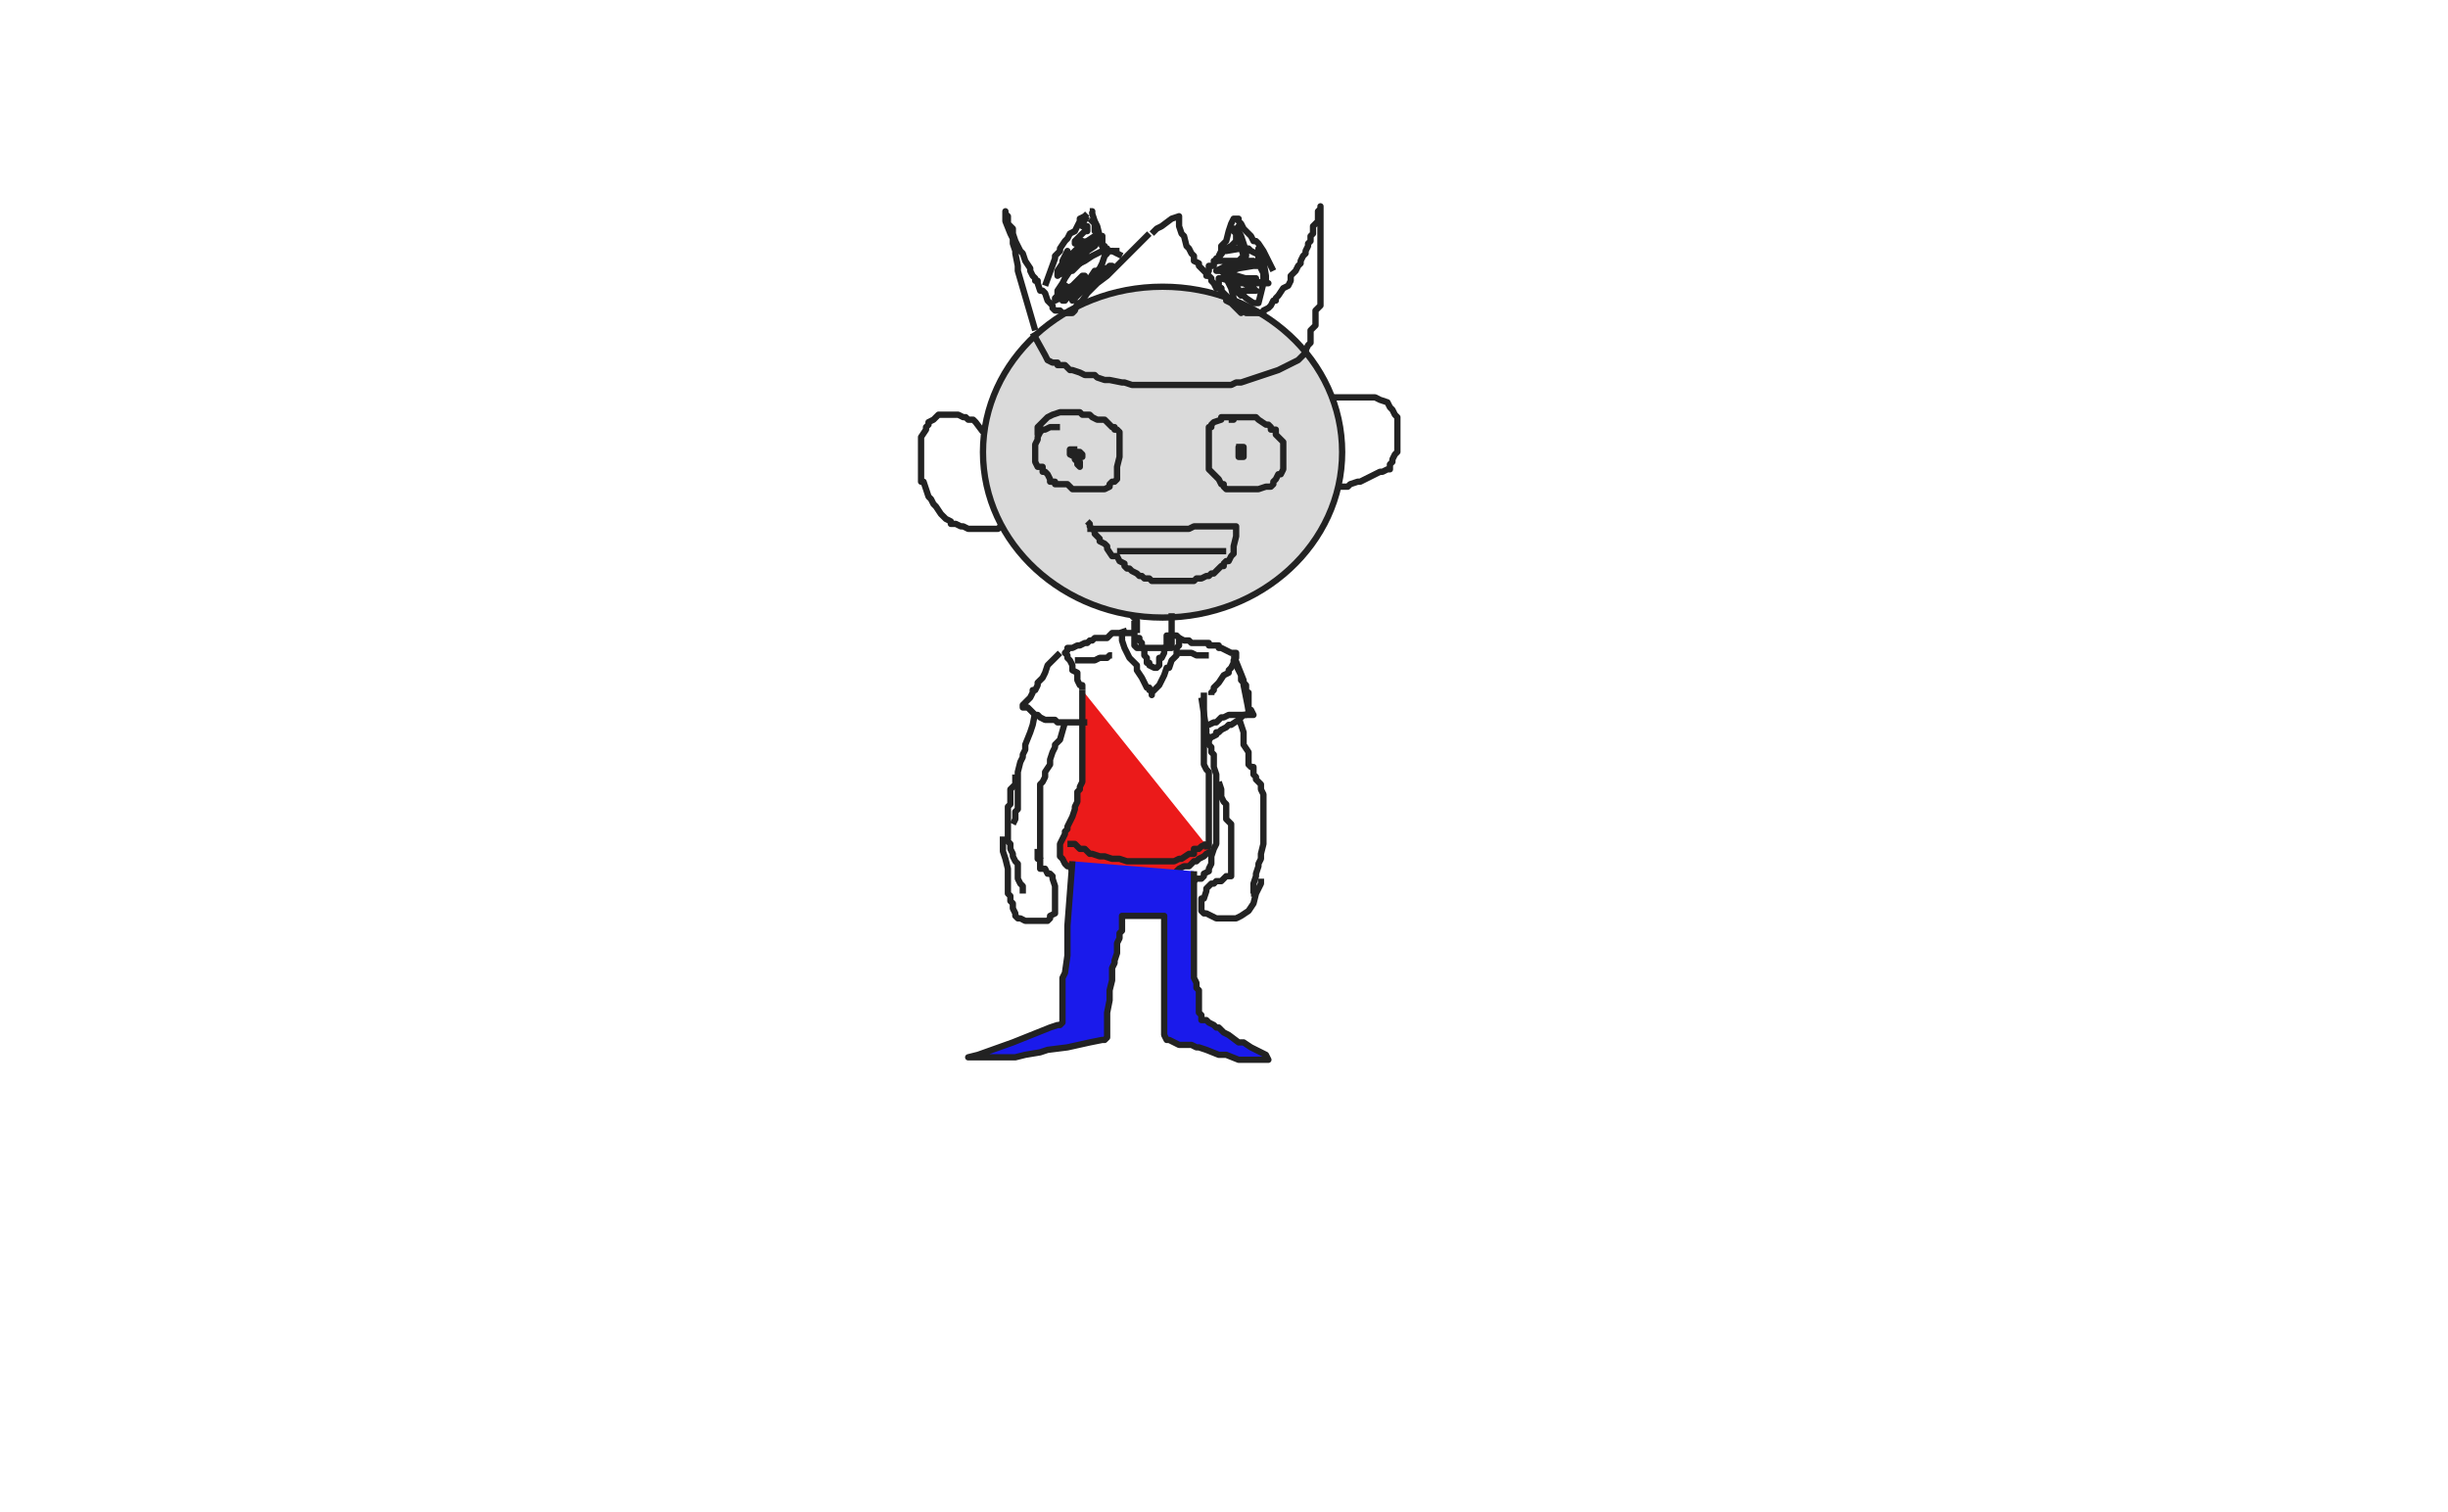 <svg xmlns="http://www.w3.org/2000/svg" xmlns:se="http://svg-edit.googlecode.com" xmlns:xlink="http://www.w3.org/1999/xlink" xmlns:dc="http://purl.org/dc/elements/1.1/" xmlns:cc="http://creativecommons.org/ns#" xmlns:rdf="http://www.w3.org/1999/02/22-rdf-syntax-ns#" xmlns:inkscape="http://www.inkscape.org/namespaces/inkscape" width="777" height="480" style="">                                    <title>my vector image</title>                                    <!-- Created with Vector Paint - http://www.vectorpaint.yaks.com/ https://chrome.google.com/webstore/detail/hnbpdiengicdefcjecjbnjnoifekhgdo -->                                    <rect id="backgroundrect" width="100%" height="100%" x="0" y="0" fill="#FFFFFF" stroke="none"/>                                <g class="currentLayer" style=""><title>Layer 1</title><path fill="#dadada" fill-opacity="1" stroke="#222222" stroke-opacity="1" stroke-width="2" stroke-dasharray="none" stroke-linejoin="round" stroke-linecap="butt" stroke-dashoffset="" fill-rule="nonzero" opacity="1" marker-start="" marker-mid="" marker-end="" d="M312,143.5 C312,114.494 337.508,91 369,91 C400.492,91 426,114.494 426,143.5 C426,172.506 400.492,196 369,196 C337.508,196 312,172.506 312,143.5 Z" id="svg_1" class=""/><polyline fill="none" stroke="#222222" stroke-width="2" stroke-linejoin="round" stroke-dashoffset="" fill-rule="nonzero" marker-start="" marker-mid="" marker-end="" id="svg_2" points="336.444,135.559 334.082,135.559 333.294,135.559 331.72,136.346 330.932,136.346 330.145,137.134 329.357,138.709 329.357,139.496 328.57,141.071 328.57,141.858 328.57,144.22 328.57,145.008 328.57,145.795 328.57,146.583 329.357,148.157 330.932,148.157 330.932,149.732 331.72,149.732 332.507,150.52 333.294,152.094 333.294,152.882 334.082,152.882 334.869,152.882 334.869,153.669 335.657,153.669 336.444,153.669 337.231,153.669 338.019,153.669 338.806,153.669 339.594,154.457 340.381,155.244 341.169,155.244 341.956,155.244 342.743,155.244 343.531,155.244 345.106,155.244 345.893,155.244 346.68,155.244 349.043,155.244 349.83,155.244 350.617,155.244 352.192,154.457 352.192,153.669 352.98,152.882 353.767,152.882 354.554,152.094 354.554,151.307 354.554,150.52 354.554,148.945 354.554,148.157 355.342,145.008 355.342,144.22 355.342,143.433 355.342,141.858 355.342,141.071 355.342,139.496 355.342,138.709 355.342,137.134 354.554,136.346 353.767,136.346 353.767,135.559 352.98,135.559 351.405,133.984 350.617,133.197 349.043,133.197 348.255,133.197 346.68,132.409 345.893,131.622 344.318,131.622 343.531,131.622 342.743,130.835 341.956,130.835 341.169,130.835 339.594,130.835 338.806,130.835 337.231,130.835 336.444,130.835 334.082,131.622 332.507,132.409 331.72,133.197 330.932,133.984 330.145,134.772 329.357,135.559 329.357,136.346 329.357,137.134 329.357,137.921 330.145,138.709 " style="color: rgb(0, 0, 0);"/><polyline fill="none" stroke="#222222" stroke-width="2" stroke-linejoin="round" stroke-dashoffset="" fill-rule="nonzero" marker-start="" marker-mid="" marker-end="" id="svg_3" points="391.562,132.409 389.987,132.409 389.2,132.409 387.625,132.409 387.625,133.197 385.263,133.984 384.476,134.772 384.476,135.559 383.688,135.559 383.688,136.346 383.688,137.134 383.688,137.921 383.688,139.496 383.688,141.071 383.688,141.858 383.688,142.646 383.688,143.433 383.688,144.22 383.688,145.008 383.688,145.795 383.688,147.37 383.688,148.945 384.476,149.732 385.263,150.52 386.05,151.307 386.838,152.094 387.625,153.669 388.413,153.669 388.413,154.457 389.2,155.244 389.987,155.244 391.562,155.244 392.35,155.244 393.137,155.244 393.924,155.244 396.287,155.244 397.074,155.244 397.861,155.244 398.649,155.244 399.436,155.244 401.798,154.457 402.586,154.457 403.373,154.457 404.161,153.669 404.161,152.882 404.948,152.094 405.735,150.52 406.523,150.52 407.31,148.945 407.31,148.157 407.31,147.37 407.31,146.583 407.31,145.795 407.31,145.008 407.31,144.22 407.31,143.433 407.31,142.646 407.31,141.858 407.31,141.071 407.31,140.283 406.523,139.496 405.735,138.709 404.948,137.921 404.948,137.134 404.948,136.346 404.161,136.346 403.373,136.346 403.373,135.559 402.586,134.772 401.798,134.772 399.436,133.197 398.649,132.409 397.861,132.409 397.074,132.409 396.287,132.409 393.924,132.409 392.35,132.409 391.562,132.409 391.562,133.197 389.987,133.197 " style="color: rgb(0, 0, 0);"/><polyline fill="none" stroke="#222222" stroke-width="2" stroke-linejoin="round" stroke-dashoffset="" fill-rule="nonzero" marker-start="" marker-mid="" marker-end="" id="svg_4" points="394.712,145.008 393.924,144.22 393.924,143.433 393.924,142.646 393.924,141.858 393.137,141.858 393.137,142.646 393.137,143.433 393.137,144.22 393.137,145.008 394.712,145.008 394.712,144.22 394.712,143.433 394.712,142.646 394.712,141.858 393.924,141.858 393.137,141.858 392.35,141.858 " style="color: rgb(0, 0, 0);"/><polyline fill="none" stroke="#222222" stroke-width="2" stroke-linejoin="round" stroke-dashoffset="" fill-rule="nonzero" marker-start="" marker-mid="" marker-end="" id="svg_5" points="341.956,142.646 341.169,142.646 340.381,142.646 339.594,142.646 339.594,143.433 339.594,144.22 341.169,145.008 341.956,145.008 342.743,145.008 343.531,145.008 343.531,144.22 342.743,143.433 341.956,143.433 341.169,143.433 341.169,145.008 341.169,145.795 341.956,146.583 341.956,147.37 342.743,148.157 342.743,147.37 342.743,146.583 341.956,145.795 341.956,145.008 341.169,145.008 340.381,144.22 340.381,143.433 341.169,143.433 " style="color: rgb(0, 0, 0);"/><polyline fill="none" stroke="#222222" stroke-width="2" stroke-linejoin="round" stroke-dashoffset="" fill-rule="nonzero" marker-start="" marker-mid="" marker-end="" id="svg_6" points="345.106,167.843 345.893,167.843 346.68,167.843 348.255,167.843 349.83,167.843 352.192,167.843 355.342,167.843 358.491,167.843 360.066,167.843 360.854,167.843 361.641,167.843 364.003,167.843 366.365,167.843 368.728,167.843 371.09,167.843 372.665,167.843 374.239,167.843 375.027,167.843 377.389,167.843 378.964,167.055 380.539,167.055 382.901,167.055 383.688,167.055 384.476,167.055 385.263,167.055 386.05,167.055 386.838,167.055 387.625,167.055 388.413,167.055 389.2,167.055 389.987,167.055 390.775,167.055 392.35,167.055 392.35,167.843 392.35,168.63 392.35,169.417 392.35,170.205 391.562,173.354 391.562,174.142 391.562,175.717 390.775,176.504 389.987,178.079 389.2,178.079 388.413,178.866 388.413,179.654 387.625,179.654 386.838,180.441 386.05,181.228 385.263,182.016 384.476,182.016 383.688,182.803 382.901,182.803 381.326,183.591 379.751,183.591 378.964,184.378 378.176,184.378 377.389,184.378 376.602,184.378 375.814,184.378 374.239,184.378 373.452,184.378 372.665,184.378 371.09,184.378 370.302,184.378 369.515,184.378 368.728,184.378 367.94,184.378 367.153,184.378 365.578,184.378 364.791,183.591 363.216,183.591 362.428,182.803 361.641,182.803 360.854,182.016 359.279,181.228 358.491,180.441 357.704,180.441 356.917,179.654 356.917,178.866 355.342,178.079 354.554,176.504 352.98,176.504 351.405,174.142 351.405,173.354 350.617,172.567 349.043,171.78 349.043,170.992 348.255,170.205 347.468,169.417 347.468,168.63 346.68,167.843 345.893,167.055 345.893,166.268 345.106,165.48 " style="color: rgb(0, 0, 0);"/><polyline fill="none" stroke="#222222" stroke-width="2" stroke-linejoin="round" stroke-dashoffset="" fill-rule="nonzero" marker-start="" marker-mid="" marker-end="" id="svg_7" points="354.554,174.929 354.554,174.929 355.342,174.929 356.917,174.929 357.704,174.929 358.491,174.929 360.066,174.929 360.854,174.929 361.641,174.929 363.216,174.929 364.003,174.929 364.791,174.929 365.578,174.929 367.94,174.929 368.728,174.929 369.515,174.929 370.302,174.929 371.877,174.929 373.452,174.929 374.239,174.929 376.602,174.929 377.389,174.929 378.964,174.929 379.751,174.929 380.539,174.929 381.326,174.929 382.113,174.929 383.688,174.929 384.476,174.929 385.263,174.929 386.05,174.929 386.838,174.929 387.625,174.929 388.413,174.929 389.2,174.929 " style="color: rgb(0, 0, 0);"/><polyline fill="none" stroke="#222222" stroke-width="2" stroke-linejoin="round" stroke-dashoffset="" fill-rule="nonzero" marker-start="" marker-mid="" marker-end="" id="svg_8" points="360.066,196.976 360.066,199.339 360.066,200.126 360.066,203.276 360.066,204.063 360.066,204.85 360.854,205.638 361.641,205.638 362.428,205.638 363.216,205.638 364.003,205.638 364.791,205.638 365.578,205.638 366.365,205.638 367.153,205.638 367.94,205.638 368.728,205.638 369.515,205.638 370.302,205.638 371.877,205.638 371.877,204.85 371.877,204.063 371.877,203.276 371.877,202.488 371.877,201.701 371.877,200.913 371.877,200.126 371.877,198.551 371.877,197.764 371.877,196.976 371.877,195.402 371.877,194.614 " style="color: rgb(0, 0, 0);"/><polyline fill="none" stroke="#222222" stroke-width="2" stroke-linejoin="round" stroke-dashoffset="" fill-rule="nonzero" marker-start="" marker-mid="" marker-end="" id="svg_9" points="359.279,195.402 360.854,196.976 360.854,197.764 360.854,198.551 360.854,199.339 360.854,200.126 360.854,200.913 " style="color: rgb(0, 0, 0);"/><polyline fill="none" stroke="#222222" stroke-width="2" stroke-linejoin="round" stroke-dashoffset="" fill-rule="nonzero" marker-start="" marker-mid="" marker-end="" id="svg_10" points="359.279,200.913 358.491,200.913 357.704,200.913 356.917,200.913 356.129,200.913 356.129,201.701 356.129,202.488 356.129,203.276 356.917,205.638 357.704,207.213 358.491,208.787 360.066,210.362 360.854,211.15 360.854,212.724 362.428,215.087 363.216,216.661 364.003,218.236 364.791,218.236 364.791,219.024 365.578,219.024 365.578,219.811 365.578,220.598 365.578,219.811 366.365,219.024 367.153,218.236 367.94,217.449 368.728,215.874 369.515,214.299 370.302,211.937 371.09,211.937 371.877,209.575 373.452,208 373.452,205.638 374.239,204.85 374.239,203.276 374.239,202.488 373.452,201.701 372.665,201.701 371.877,201.701 371.09,201.701 370.302,201.701 370.302,202.488 370.302,203.276 370.302,204.063 370.302,204.85 370.302,205.638 369.515,205.638 369.515,207.213 368.728,208.787 367.94,208.787 367.94,209.575 367.94,210.362 367.94,211.15 367.153,211.937 366.365,211.937 364.791,211.15 364.791,210.362 364.003,210.362 364.003,209.575 364.003,208.787 363.216,208 363.216,206.425 362.428,204.85 362.428,204.063 361.641,203.276 361.641,202.488 360.854,202.488 360.854,201.701 " style="color: rgb(0, 0, 0);"/><polyline fill="none" stroke="#222222" stroke-width="2" stroke-linejoin="round" stroke-dashoffset="" fill-rule="nonzero" marker-start="" marker-mid="" marker-end="" id="svg_11" points="357.704,200.126 355.342,200.913 353.767,200.913 352.98,200.913 351.405,202.488 350.617,202.488 349.043,202.488 347.468,202.488 346.68,203.276 345.893,203.276 345.106,204.063 344.318,204.063 342.743,204.85 341.956,204.85 340.381,205.638 338.806,205.638 338.806,206.425 338.019,207.213 338.806,208 338.806,208.787 339.594,209.575 340.381,211.15 340.381,211.937 340.381,212.724 341.956,213.512 341.956,215.087 341.956,215.874 342.743,217.449 343.531,217.449 343.531,218.236 343.531,219.024 " style="color: rgb(0, 0, 0);"/><polyline fill="none" stroke="#222222" stroke-width="2" stroke-linejoin="round" stroke-dashoffset="" fill-rule="nonzero" marker-start="" marker-mid="" marker-end="" id="svg_12" points="374.239,202.488 375.814,203.276 376.602,203.276 377.389,203.276 378.176,204.063 378.964,204.063 379.751,204.063 380.539,204.063 381.326,204.063 382.113,204.063 382.901,204.063 383.688,204.063 383.688,204.85 384.476,204.85 385.263,204.85 386.05,204.85 386.838,204.85 386.838,205.638 387.625,205.638 389.2,206.425 390.775,207.213 391.562,207.213 392.35,207.213 392.35,208.787 391.562,209.575 391.562,210.362 390.775,211.937 389.987,212.724 389.987,213.512 388.413,214.299 386.838,216.661 386.05,217.449 385.263,218.236 385.263,219.024 384.476,219.811 384.476,220.598 " style="color: rgb(0, 0, 0);"/><polyline fill="#eb1a1a" stroke="#222222" stroke-width="2" stroke-linejoin="round" stroke-dashoffset="" fill-rule="nonzero" marker-start="" marker-mid="" marker-end="" id="svg_13" points="343.531,219.024 343.531,230.835 343.531,232.409 343.531,234.772 343.531,238.709 343.531,241.858 343.531,243.433 343.531,244.22 343.531,245.008 343.531,245.795 343.531,246.583 343.531,247.37 343.531,248.157 342.743,249.732 342.743,250.52 341.956,251.307 341.956,252.094 341.956,253.669 341.956,254.457 341.169,256.032 341.169,256.819 340.381,259.181 339.594,260.756 338.806,262.331 338.806,263.118 338.019,263.906 338.019,264.693 337.231,266.268 336.444,267.843 336.444,268.63 336.444,270.205 336.444,271.78 337.231,272.567 338.019,274.142 338.806,274.929 339.594,274.929 341.169,278.079 341.956,278.079 341.956,278.866 343.531,279.654 346.68,280.441 347.468,280.441 349.83,281.228 350.617,281.228 352.192,281.228 352.98,281.228 354.554,281.228 356.129,281.228 357.704,281.228 358.491,281.228 360.066,281.228 360.854,281.228 362.428,281.228 363.216,281.228 367.153,279.654 367.94,278.866 370.302,278.079 371.09,278.079 372.665,277.291 373.452,276.504 374.239,275.717 375.814,274.929 377.389,274.929 378.964,273.354 379.751,273.354 380.539,272.567 382.113,271.78 382.901,270.992 384.476,270.205 " style="color: rgb(0, 0, 0);" class="" fill-opacity="1"/><polyline fill="none" stroke="#222222" stroke-width="2" stroke-linejoin="round" stroke-dashoffset="" fill-rule="nonzero" marker-start="" marker-mid="" marker-end="" id="svg_14" points="382.113,219.811 382.113,226.898 382.113,229.26 382.113,230.047 382.113,232.409 382.113,233.197 382.113,233.984 382.113,234.772 382.113,238.709 382.113,239.496 382.113,240.283 382.113,241.858 382.113,242.646 382.901,244.22 383.688,245.008 383.688,246.583 383.688,247.37 383.688,248.157 383.688,249.732 383.688,250.52 383.688,251.307 383.688,252.094 383.688,252.882 383.688,253.669 383.688,255.244 383.688,256.032 383.688,256.819 383.688,258.394 383.688,259.181 383.688,259.969 383.688,261.543 383.688,263.906 383.688,265.48 383.688,266.268 383.688,267.055 383.688,267.843 383.688,268.63 382.901,268.63 382.113,268.63 " style="color: rgb(0, 0, 0);"/><polyline fill="none" stroke="#222222" stroke-width="2" stroke-linejoin="round" stroke-dashoffset="" fill-rule="nonzero" marker-start="" marker-mid="" marker-end="" id="svg_15" points="391.562,208 394.712,215.874 394.712,217.449 395.499,221.386 396.287,225.323 397.074,225.323 397.861,226.898 397.074,226.898 396.287,226.898 395.499,226.898 394.712,226.898 393.137,226.898 392.35,226.898 390.775,226.898 389.987,226.898 388.413,227.685 387.625,227.685 386.838,228.472 386.05,229.26 385.263,229.26 383.688,230.047 382.901,230.047 382.901,230.835 " style="color: rgb(0, 0, 0);"/><polyline fill="none" stroke="#222222" stroke-width="2" stroke-linejoin="round" stroke-dashoffset="" fill-rule="nonzero" marker-start="" marker-mid="" marker-end="" id="svg_16" points="336.444,207.213 332.507,211.15 331.72,213.512 330.932,215.087 330.145,215.874 329.357,216.661 329.357,217.449 328.57,219.024 327.783,219.024 327.783,219.811 326.995,221.386 326.208,222.173 325.42,222.961 324.633,223.748 324.633,224.535 326.208,224.535 326.995,225.323 328.57,226.898 329.357,226.898 330.145,227.685 331.72,228.472 332.507,228.472 333.294,228.472 334.082,228.472 334.869,228.472 335.657,229.26 336.444,229.26 337.231,229.26 338.806,229.26 340.381,229.26 341.956,229.26 343.531,229.26 344.318,229.26 345.106,229.26 " style="color: rgb(0, 0, 0);"/><polyline fill="none" stroke="#222222" stroke-width="2" stroke-linejoin="round" stroke-dashoffset="" fill-rule="nonzero" marker-start="" marker-mid="" marker-end="" id="svg_17" points="391.562,209.575 393.924,214.299 393.924,215.874 394.712,216.661 395.499,217.449 395.499,219.024 395.499,219.811 396.287,219.811 396.287,220.598 396.287,221.386 396.287,222.173 396.287,222.961 396.287,223.748 396.287,226.11 395.499,226.898 394.712,226.898 393.924,227.685 393.137,228.472 390.775,230.047 389.987,230.047 389.2,230.835 387.625,231.622 386.838,232.409 386.05,232.409 386.05,233.197 384.476,233.984 383.688,234.772 " style="color: rgb(0, 0, 0);"/><polyline fill="none" stroke="#222222" stroke-width="2" stroke-linejoin="round" stroke-dashoffset="" fill-rule="nonzero" marker-start="" marker-mid="" marker-end="" id="svg_18" points="381.326,221.386 382.901,231.622 382.901,232.409 382.901,233.197 383.688,233.984 383.688,235.559 383.688,236.346 384.476,237.134 384.476,237.921 384.476,238.709 385.263,239.496 385.263,240.283 385.263,241.071 385.263,241.858 385.263,242.646 385.263,243.433 386.05,245.795 386.05,246.583 386.05,247.37 386.05,248.945 386.05,249.732 386.05,250.52 386.05,251.307 386.05,252.882 386.05,253.669 386.05,254.457 386.05,256.032 386.05,256.819 386.05,258.394 386.05,259.181 386.05,260.756 386.05,261.543 386.05,262.331 386.05,263.906 386.05,265.48 386.05,267.055 386.05,267.843 385.263,269.417 384.476,271.78 384.476,272.567 384.476,274.142 383.688,275.717 383.688,276.504 382.113,277.291 382.113,278.079 381.326,278.866 380.539,278.866 379.751,278.866 378.964,279.654 378.176,279.654 377.389,279.654 376.602,279.654 375.027,279.654 374.239,279.654 373.452,279.654 372.665,279.654 371.877,279.654 371.09,279.654 369.515,279.654 367.94,279.654 367.153,279.654 366.365,279.654 365.578,279.654 363.216,279.654 361.641,279.654 359.279,279.654 357.704,279.654 356.129,279.654 354.554,278.866 " style="color: rgb(0, 0, 0);"/><polyline fill="none" stroke="#222222" stroke-width="2" stroke-linejoin="round" stroke-dashoffset="" fill-rule="nonzero" marker-start="" marker-mid="" marker-end="" id="svg_19" points="338.806,267.843 340.381,267.843 341.169,267.843 341.956,268.63 342.743,269.417 343.531,269.417 344.318,269.417 345.106,270.205 345.893,270.992 346.68,270.992 349.043,271.78 349.83,271.78 350.617,271.78 352.98,272.567 353.767,272.567 355.342,272.567 357.704,273.354 359.279,273.354 361.641,273.354 362.428,273.354 363.216,273.354 364.791,273.354 366.365,273.354 367.153,273.354 368.728,273.354 371.09,273.354 371.877,273.354 372.665,273.354 374.239,272.567 375.027,272.567 377.389,270.992 378.964,270.992 378.964,269.417 379.751,269.417 380.539,269.417 381.326,268.63 382.901,267.843 382.901,267.055 " style="color: rgb(0, 0, 0);"/><polyline fill="none" stroke="#222222" stroke-width="2" stroke-linejoin="round" stroke-dashoffset="" fill-rule="nonzero" marker-start="" marker-mid="" marker-end="" id="svg_20" points="393.137,227.685 394.712,232.409 394.712,233.984 394.712,236.346 396.287,238.709 396.287,239.496 396.287,240.283 396.287,241.071 396.287,242.646 397.074,243.433 397.861,243.433 397.861,245.008 397.861,245.795 398.649,246.583 398.649,247.37 400.224,248.945 400.224,249.732 400.224,250.52 401.011,252.094 401.011,253.669 401.011,254.457 401.011,255.244 401.011,256.032 401.011,257.606 401.011,258.394 401.011,260.756 401.011,262.331 401.011,263.906 401.011,264.693 401.011,266.268 401.011,267.843 400.224,270.992 400.224,271.78 400.224,272.567 399.436,274.142 399.436,274.929 398.649,277.291 398.649,278.079 397.861,280.441 397.861,282.016 397.861,283.591 397.074,283.591 " style="color: rgb(0, 0, 0);"/><polyline fill="none" stroke="#222222" stroke-width="2" stroke-linejoin="round" stroke-dashoffset="" fill-rule="nonzero" marker-start="" marker-mid="" marker-end="" id="svg_21" points="386.838,248.157 387.625,250.52 387.625,251.307 387.625,252.882 388.413,254.457 389.2,255.244 389.2,256.032 389.2,257.606 389.2,258.394 389.2,259.181 389.2,259.969 389.987,260.756 390.775,261.543 390.775,262.331 390.775,263.118 390.775,263.906 390.775,264.693 390.775,266.268 390.775,267.055 390.775,268.63 390.775,269.417 390.775,270.205 390.775,271.78 390.775,272.567 390.775,273.354 390.775,274.929 390.775,275.717 390.775,277.291 390.775,278.079 389.987,278.079 389.2,278.079 387.625,279.654 386.838,279.654 386.05,279.654 385.263,280.441 384.476,280.441 382.901,282.016 382.901,282.803 382.113,285.165 381.326,285.165 381.326,285.953 381.326,286.74 381.326,289.102 382.113,289.89 382.901,289.89 384.476,290.677 386.05,291.465 386.838,291.465 387.625,291.465 389.2,291.465 389.987,291.465 390.775,291.465 392.35,291.465 393.924,290.677 396.287,289.102 397.861,286.74 398.649,283.591 400.224,280.441 400.224,279.654 400.224,278.866 " style="color: rgb(0, 0, 0);"/><polyline fill="none" stroke="#222222" stroke-width="2" stroke-linejoin="round" stroke-dashoffset="" fill-rule="nonzero" marker-start="" marker-mid="" marker-end="" id="svg_22" points="328.57,226.11 327.783,230.047 326.995,232.409 325.42,236.346 325.42,237.921 324.633,239.496 324.633,240.283 323.846,241.858 323.058,245.008 323.058,247.37 323.058,249.732 323.058,252.094 323.058,254.457 323.058,255.244 323.058,256.032 323.058,256.819 322.271,257.606 322.271,258.394 322.271,259.181 322.271,259.969 321.483,261.543 " style="color: rgb(0, 0, 0);"/><polyline fill="none" stroke="#222222" stroke-width="2" stroke-linejoin="round" stroke-dashoffset="" fill-rule="nonzero" marker-start="" marker-mid="" marker-end="" id="svg_23" points="338.019,229.26 336.444,234.772 335.657,235.559 334.869,236.346 334.869,237.134 334.082,238.709 333.294,241.071 333.294,241.858 333.294,242.646 331.72,245.008 331.72,245.795 331.72,246.583 330.932,248.157 330.145,248.945 330.145,249.732 330.145,250.52 330.145,252.094 330.145,252.882 330.145,253.669 330.145,254.457 330.145,255.244 330.145,256.032 330.145,256.819 330.145,258.394 330.145,259.181 330.145,259.969 330.145,262.331 330.145,263.906 330.145,265.48 330.145,267.055 330.145,268.63 330.145,269.417 330.145,270.205 330.145,270.992 330.145,271.78 330.145,272.567 " style="color: rgb(0, 0, 0);"/><polyline fill="none" stroke="#222222" stroke-width="2" stroke-linejoin="round" stroke-dashoffset="" fill-rule="nonzero" marker-start="" marker-mid="" marker-end="" id="svg_24" points="322.271,245.795 322.271,247.37 322.271,248.157 322.271,248.945 321.483,249.732 320.696,250.52 320.696,251.307 320.696,252.094 320.696,252.882 320.696,254.457 320.696,255.244 319.909,256.032 319.909,256.819 319.909,257.606 319.909,258.394 319.909,260.756 319.909,261.543 319.909,262.331 319.909,263.118 319.909,266.268 319.909,267.055 320.696,267.843 320.696,269.417 321.483,270.992 321.483,271.78 322.271,273.354 323.058,274.142 323.058,274.929 323.058,275.717 323.058,277.291 323.058,278.079 323.058,278.866 323.846,280.441 324.633,281.228 324.633,282.803 324.633,283.591 " style="color: rgb(0, 0, 0);"/><polyline fill="none" stroke="#222222" stroke-width="2" stroke-linejoin="round" stroke-dashoffset="" fill-rule="nonzero" marker-start="" marker-mid="" marker-end="" id="svg_25" points="329.357,269.417 329.357,272.567 330.145,272.567 330.145,273.354 330.145,274.929 330.145,275.717 330.932,275.717 331.72,275.717 332.507,277.291 333.294,277.291 334.082,278.079 334.082,278.866 334.869,281.228 334.869,282.016 334.869,282.803 334.869,283.591 334.869,284.378 334.869,285.165 334.869,286.74 334.869,287.528 334.869,288.315 334.869,289.102 334.869,289.89 333.294,290.677 333.294,291.465 332.507,292.252 331.72,292.252 330.932,292.252 330.145,292.252 329.357,292.252 328.57,292.252 327.783,292.252 326.995,292.252 326.208,292.252 325.42,292.252 323.846,291.465 323.058,291.465 322.271,290.677 322.271,289.89 321.483,288.315 321.483,287.528 321.483,286.74 320.696,285.953 320.696,284.378 319.909,283.591 319.909,282.803 319.909,282.016 319.909,280.441 319.909,279.654 319.909,278.866 319.909,277.291 319.909,276.504 319.909,275.717 319.121,272.567 318.334,270.205 318.334,269.417 318.334,268.63 318.334,267.055 318.334,266.268 318.334,265.48 " style="color: rgb(0, 0, 0);"/><polyline fill="#1a1aeb" stroke="#222222" stroke-width="2" stroke-linejoin="round" stroke-dashoffset="" fill-rule="nonzero" marker-start="" marker-mid="" marker-end="" id="svg_26" points="340.381,273.354 338.806,293.827 338.806,296.976 338.806,303.276 338.019,308.787 337.231,310.362 337.231,313.512 337.231,317.449 337.231,320.598 337.231,322.173 337.231,323.748 337.231,324.535 336.444,325.323 335.657,325.323 333.294,326.11 321.483,330.835 310.46,334.772 307.31,335.559 308.098,335.559 308.885,335.559 314.397,335.559 316.759,335.559 322.271,335.559 325.42,334.772 330.145,333.984 332.507,333.197 338.806,332.409 345.893,330.835 349.83,330.047 350.617,330.047 351.405,329.26 351.405,327.685 351.405,326.898 351.405,326.11 351.405,325.323 351.405,322.961 351.405,321.386 352.192,317.449 352.192,315.874 352.192,314.299 352.98,311.15 352.98,309.575 352.98,308 352.98,307.213 353.767,305.638 353.767,304.85 354.554,302.488 354.554,300.913 354.554,299.339 355.342,297.764 355.342,296.189 356.129,295.402 356.129,293.827 356.129,293.039 356.129,292.252 356.129,291.465 356.129,290.677 356.917,290.677 357.704,290.677 358.491,290.677 359.279,290.677 360.066,290.677 360.854,290.677 362.428,290.677 363.216,290.677 364.003,290.677 364.791,290.677 366.365,290.677 367.153,290.677 367.94,290.677 368.728,290.677 369.515,290.677 369.515,291.465 369.515,292.252 369.515,293.827 369.515,294.614 369.515,297.764 369.515,300.913 369.515,304.063 369.515,306.425 369.515,309.575 369.515,311.15 369.515,312.724 369.515,314.299 369.515,316.661 369.515,319.811 369.515,322.173 369.515,322.961 369.515,323.748 369.515,324.535 369.515,325.323 369.515,326.898 369.515,328.472 370.302,330.047 371.09,330.047 372.665,330.835 374.239,331.622 376.602,331.622 378.176,331.622 379.751,332.409 380.539,332.409 382.901,333.197 386.838,334.772 389.2,334.772 393.137,336.346 394.712,336.346 397.861,336.346 398.649,336.346 399.436,336.346 401.011,336.346 401.798,336.346 402.586,336.346 401.798,334.772 400.224,333.984 397.074,332.409 394.712,330.835 393.137,330.835 389.987,328.472 388.413,327.685 386.838,326.11 386.05,326.11 385.263,325.323 383.688,324.535 382.901,323.748 382.113,323.748 381.326,323.748 381.326,322.961 381.326,322.173 380.539,321.386 380.539,319.811 380.539,318.236 380.539,317.449 380.539,315.087 380.539,314.299 379.751,313.512 379.751,312.724 379.751,311.937 378.964,310.362 378.964,308.787 378.964,307.213 378.964,304.85 378.964,302.488 378.964,300.913 378.964,300.126 378.964,299.339 378.964,297.764 378.964,296.189 378.964,293.827 378.964,293.039 378.964,292.252 378.964,290.677 378.964,289.102 378.964,288.315 378.964,287.528 378.964,285.953 378.964,285.165 378.964,284.378 378.964,283.591 378.964,282.803 378.964,282.016 378.964,281.228 378.964,280.441 378.964,279.654 378.964,278.866 378.964,278.079 378.964,277.291 378.964,276.504 " style="color: rgb(0, 0, 0);" class="" fill-opacity="1"/><polyline fill="none" stroke="#222222" stroke-width="2" stroke-linejoin="round" stroke-dashoffset="" fill-rule="nonzero" marker-start="" marker-mid="" marker-end="" id="svg_27" points="312.035,137.134 309.672,133.984 308.885,133.197 307.31,133.197 306.523,132.409 305.735,132.409 304.161,131.622 303.373,131.622 302.586,131.622 301.798,131.622 301.011,131.622 300.224,131.622 299.436,131.622 297.861,131.622 297.074,132.409 296.287,133.197 294.712,133.984 294.712,134.772 293.924,135.559 293.924,136.346 292.35,138.709 292.35,139.496 292.35,141.071 292.35,141.858 292.35,142.646 292.35,143.433 292.35,145.008 292.35,145.795 292.35,148.157 292.35,148.945 292.35,149.732 292.35,151.307 292.35,152.094 292.35,152.882 293.137,152.882 293.924,155.244 294.712,157.606 295.499,158.394 296.287,159.969 297.074,160.756 298.649,163.118 300.224,164.693 301.798,165.48 301.798,166.268 302.586,166.268 303.373,166.268 304.948,167.055 305.735,167.055 307.31,167.843 308.098,167.843 308.885,167.843 309.672,167.843 310.46,167.843 311.247,167.843 312.035,167.843 312.822,167.843 313.609,167.843 315.972,167.843 316.759,167.843 317.546,167.055 " style="color: rgb(0, 0, 0);"/><polyline fill="none" stroke="#222222" stroke-width="2" stroke-linejoin="round" stroke-dashoffset="" fill-rule="nonzero" marker-start="" marker-mid="" marker-end="" id="svg_28" points="422.271,126.11 423.846,126.11 426.208,126.11 428.57,126.11 430.932,126.11 434.082,126.11 434.869,126.11 435.657,126.11 436.444,126.11 438.019,126.898 440.381,127.685 441.169,129.26 441.956,130.047 442.743,131.622 443.531,132.409 443.531,134.772 443.531,137.921 443.531,139.496 443.531,140.283 443.531,141.071 443.531,143.433 442.743,144.22 441.956,145.795 441.956,146.583 441.169,147.37 441.169,148.945 440.381,148.945 438.806,149.732 438.019,149.732 436.444,150.52 434.869,151.307 433.294,152.094 431.72,152.882 430.932,152.882 428.57,153.669 427.783,154.457 426.995,154.457 426.208,154.457 425.42,154.457 424.633,154.457 " style="color: rgb(0, 0, 0);"/><polyline fill="none" stroke="#222222" stroke-width="2" stroke-linejoin="round" stroke-dashoffset="" fill-rule="nonzero" marker-start="" marker-mid="" marker-end="" id="svg_29" points="327.783,105.638 331.72,112.724 332.507,114.299 334.082,115.087 335.657,115.087 335.657,115.874 336.444,115.874 338.019,115.874 339.594,117.449 340.381,117.449 342.743,118.236 344.318,119.024 345.106,119.024 345.893,119.024 346.68,119.024 347.468,119.024 348.255,119.811 350.617,120.598 352.192,120.598 356.129,121.386 356.917,121.386 359.279,122.173 360.066,122.173 362.428,122.173 363.216,122.173 365.578,122.173 367.153,122.173 367.94,122.173 368.728,122.173 369.515,122.173 370.302,122.173 373.452,122.173 376.602,122.173 381.326,122.173 386.838,122.173 389.2,122.173 390.775,122.173 392.35,121.386 393.924,121.386 396.287,120.598 398.649,119.811 401.011,119.024 405.735,117.449 407.31,116.661 412.035,114.299 412.822,113.512 413.609,112.724 414.397,111.937 414.397,111.15 414.397,110.362 " style="color: rgb(0, 0, 0);"/><polyline fill="none" stroke="#222222" stroke-width="2" stroke-linejoin="round" stroke-dashoffset="" fill-rule="nonzero" marker-start="" marker-mid="" marker-end="" id="svg_30" points="328.57,104.85 323.058,85.953 323.058,84.378 322.271,80.441 322.271,79.654 321.483,77.291 321.483,75.717 320.696,74.142 319.121,70.205 319.121,69.417 319.121,67.843 319.121,67.055 319.121,67.843 319.909,68.63 319.909,70.992 320.696,71.78 321.483,72.567 321.483,74.142 322.271,76.504 323.058,78.079 323.846,79.654 324.633,80.441 325.42,82.803 326.995,85.165 326.995,85.953 327.783,87.528 328.57,88.315 328.57,89.102 329.357,89.102 329.357,89.89 330.145,92.252 330.932,92.252 331.72,93.039 332.507,95.402 333.294,96.189 334.082,96.976 334.082,97.764 334.869,98.551 335.657,98.551 336.444,98.551 337.231,99.339 338.019,99.339 338.806,99.339 340.381,99.339 341.169,98.551 341.956,96.189 342.743,96.189 343.531,95.402 345.106,93.039 348.255,89.89 351.405,87.528 352.98,85.953 353.767,85.165 354.554,84.378 355.342,83.591 356.917,82.016 361.641,77.291 362.428,76.504 363.216,75.717 364.791,74.142 " style="color: rgb(0, 0, 0);"/><polyline fill="none" stroke="#222222" stroke-width="2" stroke-linejoin="round" stroke-dashoffset="" fill-rule="nonzero" marker-start="" marker-mid="" marker-end="" id="svg_31" points="365.578,74.142 366.365,73.354 367.153,72.567 368.728,71.78 371.877,69.417 374.239,68.63 374.239,69.417 374.239,70.205 374.239,71.78 375.027,74.142 375.814,74.929 376.602,78.079 377.389,78.866 378.176,80.441 378.964,81.228 378.964,82.803 380.539,83.591 380.539,84.378 381.326,85.165 382.901,86.74 382.901,87.528 383.688,87.528 384.476,88.315 384.476,89.102 385.263,89.89 386.05,91.465 387.625,91.465 387.625,92.252 388.413,93.039 389.2,93.827 389.987,94.614 390.775,95.402 391.562,95.402 391.562,96.189 392.35,96.189 393.924,96.976 393.924,97.764 395.499,98.551 395.499,99.339 397.074,99.339 397.861,99.339 399.436,99.339 400.224,99.339 401.011,99.339 401.011,98.551 402.586,97.764 403.373,96.976 404.161,95.402 404.948,95.402 404.948,94.614 405.735,93.827 407.31,91.465 408.885,90.677 409.672,89.102 409.672,87.528 410.46,86.74 411.247,85.953 412.035,84.378 412.822,83.591 412.822,82.803 413.609,81.228 414.397,80.441 414.397,79.654 415.184,78.079 415.184,77.291 415.972,76.504 415.972,74.929 416.759,74.142 416.759,72.567 416.759,71.78 417.546,70.992 418.334,70.205 418.334,69.417 418.334,68.63 418.334,67.055 419.121,66.268 419.121,65.48 419.121,66.268 419.121,67.055 419.121,68.63 419.121,69.417 419.121,70.205 419.121,71.78 419.121,73.354 419.121,74.142 419.121,75.717 419.121,76.504 419.121,78.866 419.121,79.654 419.121,80.441 419.121,81.228 419.121,82.803 419.121,83.591 419.121,84.378 419.121,85.165 419.121,85.953 419.121,86.74 419.121,87.528 419.121,89.102 419.121,90.677 419.121,92.252 419.121,93.827 419.121,96.189 419.121,96.976 417.546,98.551 417.546,99.339 417.546,100.913 417.546,101.701 417.546,102.488 417.546,103.276 415.972,104.85 415.972,105.638 415.972,106.425 415.972,107.213 415.972,108 415.972,108.787 415.184,109.575 414.397,111.15 413.609,111.937 " style="color: rgb(0, 0, 0);"/><polyline fill="none" stroke="#222222" stroke-width="2" stroke-linejoin="round" stroke-dashoffset="" fill-rule="nonzero" marker-start="" marker-mid="" marker-end="" id="svg_32" points="331.72,90.677 334.869,82.016 334.869,81.228 336.444,79.654 336.444,78.866 338.019,76.504 338.806,75.717 339.594,74.142 341.169,73.354 342.743,70.205 342.743,69.417 344.318,68.63 345.106,67.843 " style="color: rgb(0, 0, 0);"/><polyline fill="none" stroke="#222222" stroke-width="2" stroke-linejoin="round" stroke-dashoffset="" fill-rule="nonzero" marker-start="" marker-mid="" marker-end="" id="svg_33" points="345.893,67.055 345.893,67.055 346.68,67.055 346.68,67.843 347.468,70.205 348.255,71.78 349.043,74.929 349.83,74.929 349.83,77.291 349.83,78.079 350.617,78.866 351.405,79.654 352.192,79.654 353.767,79.654 354.554,79.654 355.342,79.654 " style="color: rgb(0, 0, 0);"/><polyline fill="none" stroke="#222222" stroke-width="2" stroke-linejoin="round" stroke-dashoffset="" fill-rule="nonzero" marker-start="" marker-mid="" marker-end="" id="svg_34" points="404.161,85.953 401.011,79.654 399.436,77.291 398.649,76.504 397.861,76.504 397.074,74.929 396.287,74.142 395.499,73.354 394.712,72.567 393.924,70.992 393.137,70.205 393.137,69.417 392.35,69.417 391.562,69.417 390.775,70.992 389.987,73.354 389.2,76.504 387.625,78.079 387.625,79.654 386.838,81.228 386.838,82.016 386.05,82.016 386.05,82.803 385.263,83.591 385.263,84.378 383.688,84.378 383.688,85.953 382.901,85.953 " style="color: rgb(0, 0, 0);"/><polyline fill="none" stroke="#222222" stroke-width="2" stroke-linejoin="round" stroke-dashoffset="" fill-rule="nonzero" marker-start="" marker-mid="" marker-end="" id="svg_35" points="356.129,81.228 354.554,80.441 352.98,79.654 351.405,79.654 351.405,78.866 350.617,78.866 350.617,78.079 349.83,78.079 349.83,76.504 349.83,75.717 349.043,74.929 348.255,73.354 347.468,73.354 347.468,71.78 347.468,70.992 345.893,69.417 " style="color: rgb(0, 0, 0);"/><polyline fill="none" stroke="#222222" stroke-width="2" stroke-linejoin="round" stroke-dashoffset="" fill-rule="nonzero" marker-start="" marker-mid="" marker-end="" id="svg_36" points="345.106,68.63 343.531,70.992 343.531,71.78 345.106,71.78 345.106,72.567 345.106,73.354 344.318,73.354 342.743,74.929 341.169,76.504 341.169,77.291 341.956,77.291 345.106,76.504 347.468,74.929 346.68,76.504 345.893,76.504 342.743,79.654 344.318,79.654 343.531,80.441 342.743,82.016 341.956,82.803 340.381,85.165 339.594,85.953 340.381,85.953 341.956,84.378 343.531,82.803 345.106,82.016 " style="color: rgb(0, 0, 0);"/><polyline fill="none" stroke="#222222" stroke-width="2" stroke-linejoin="round" stroke-dashoffset="" fill-rule="nonzero" marker-start="" marker-mid="" marker-end="" id="svg_37" points="338.806,89.89 337.231,92.252 340.381,90.677 343.531,87.528 344.318,87.528 341.956,89.89 339.594,93.039 338.019,95.402 337.231,95.402 340.381,93.827 345.893,88.315 347.468,85.953 346.68,87.528 344.318,89.89 342.743,92.252 341.956,93.827 340.381,95.402 342.743,93.039 346.68,89.89 349.83,86.74 352.192,85.165 352.98,84.378 352.192,84.378 351.405,85.165 350.617,85.165 349.043,85.953 348.255,86.74 348.255,85.953 349.043,85.165 349.83,83.591 350.617,81.228 351.405,80.441 350.617,79.654 349.83,79.654 346.68,81.228 344.318,82.803 342.743,83.591 342.743,82.803 344.318,81.228 345.106,79.654 348.255,76.504 349.83,74.929 347.468,78.079 345.106,79.654 341.169,84.378 338.806,86.74 338.019,87.528 338.806,85.953 341.169,82.803 341.956,81.228 341.169,82.016 338.806,83.591 338.019,85.953 335.657,87.528 335.657,85.953 337.231,83.591 337.231,82.803 338.806,79.654 338.806,80.441 338.019,81.228 337.231,84.378 335.657,86.74 337.231,85.165 338.019,84.378 339.594,81.228 341.956,78.866 343.531,76.504 342.743,77.291 341.956,79.654 340.381,83.591 339.594,85.953 338.019,88.315 338.019,87.528 338.806,86.74 338.806,85.953 338.806,86.74 337.231,89.89 335.657,92.252 335.657,93.827 334.869,94.614 334.869,95.402 336.444,94.614 336.444,93.827 336.444,94.614 337.231,94.614 338.019,93.827 339.594,92.252 341.956,90.677 341.956,89.89 " style="color: rgb(0, 0, 0);"/><polyline fill="none" stroke="#222222" stroke-width="2" stroke-linejoin="round" stroke-dashoffset="" fill-rule="nonzero" marker-start="" marker-mid="" marker-end="" id="svg_38" points="392.35,73.354 394.712,81.228 395.499,81.228 395.499,79.654 394.712,77.291 393.924,74.929 393.137,73.354 393.137,72.567 393.137,71.78 393.137,72.567 392.35,72.567 391.562,72.567 390.775,72.567 391.562,73.354 392.35,74.142 392.35,76.504 390.775,78.079 389.2,78.866 389.2,79.654 393.924,78.866 395.499,78.866 394.712,78.866 394.712,79.654 394.712,81.228 393.924,82.016 392.35,83.591 389.2,84.378 386.05,85.953 387.625,85.953 389.2,85.165 390.775,84.378 391.562,84.378 393.137,84.378 393.924,84.378 394.712,84.378 396.287,84.378 398.649,84.378 399.436,84.378 400.224,83.591 401.011,83.591 401.798,82.803 401.798,82.016 401.011,81.228 398.649,80.441 397.074,79.654 396.287,78.866 394.712,78.866 393.924,78.866 393.137,78.866 392.35,78.866 391.562,78.866 389.987,78.866 388.413,79.654 386.05,82.803 385.263,82.803 386.05,82.803 391.562,82.803 393.924,82.803 394.712,82.803 395.499,82.803 396.287,82.803 397.074,82.803 397.861,82.803 398.649,83.591 399.436,83.591 399.436,84.378 397.861,84.378 393.137,85.165 390.775,85.953 387.625,85.953 386.838,85.953 387.625,85.953 389.987,86.74 397.861,89.102 401.011,89.89 402.586,89.89 401.798,89.89 401.011,89.89 399.436,89.89 393.924,89.89 389.987,89.102 387.625,88.315 388.413,88.315 389.987,88.315 393.924,88.315 396.287,88.315 397.861,88.315 398.649,88.315 398.649,89.102 397.861,89.102 394.712,89.102 393.137,89.102 390.775,89.102 389.987,89.102 391.562,89.102 392.35,89.102 394.712,89.89 397.861,91.465 398.649,92.252 397.074,92.252 396.287,92.252 395.499,92.252 394.712,92.252 393.924,93.827 393.137,93.039 391.562,90.677 389.2,86.74 388.413,85.165 387.625,85.165 387.625,85.953 388.413,86.74 389.987,89.89 390.775,91.465 392.35,97.764 393.924,99.339 393.137,98.551 392.35,97.764 391.562,96.976 390.775,96.189 389.2,95.402 389.2,94.614 388.413,93.827 387.625,93.827 387.625,93.039 387.625,91.465 386.838,91.465 386.838,90.677 386.838,89.89 386.838,89.102 386.838,88.315 388.413,88.315 392.35,90.677 393.924,93.039 395.499,94.614 397.861,96.189 398.649,96.189 399.436,96.189 401.011,89.89 401.798,88.315 401.798,87.528 401.798,88.315 401.798,89.89 401.798,89.102 401.798,87.528 401.011,82.803 400.224,80.441 399.436,78.866 399.436,79.654 399.436,82.016 400.224,85.165 401.011,86.74 401.011,88.315 401.011,89.102 400.224,89.89 399.436,89.89 " style="color: rgb(0, 0, 0);"/><polyline fill="none" stroke="#222222" stroke-width="2" stroke-linejoin="round" stroke-dashoffset="" fill-rule="nonzero" marker-start="" marker-mid="" marker-end="" id="svg_39" points="341.169,209.575 341.169,209.575 341.956,209.575 342.743,209.575 343.531,209.575 344.318,209.575 345.893,209.575 346.68,209.575 347.468,209.575 349.043,208.787 349.83,208.787 351.405,208.787 352.192,208 352.98,208 " style="color: rgb(0, 0, 0);"/><polyline fill="none" stroke="#222222" stroke-width="2" stroke-linejoin="round" stroke-dashoffset="" fill-rule="nonzero" marker-start="" marker-mid="" marker-end="" id="svg_40" points="374.239,207.213 375.814,207.213 377.389,207.213 378.176,207.213 379.751,208 380.539,208 381.326,208 382.113,208 382.901,208 383.688,208 " style="color: rgb(0, 0, 0);"/><polyline fill="#e84141" stroke="#222222" stroke-width="2" stroke-linejoin="round" stroke-dashoffset="" fill-rule="nonzero" marker-start="" marker-mid="" marker-end="" id="svg_41" points="376.602,132.409 376.602,132.409 " style="color: rgb(0, 0, 0);"/></g></svg>